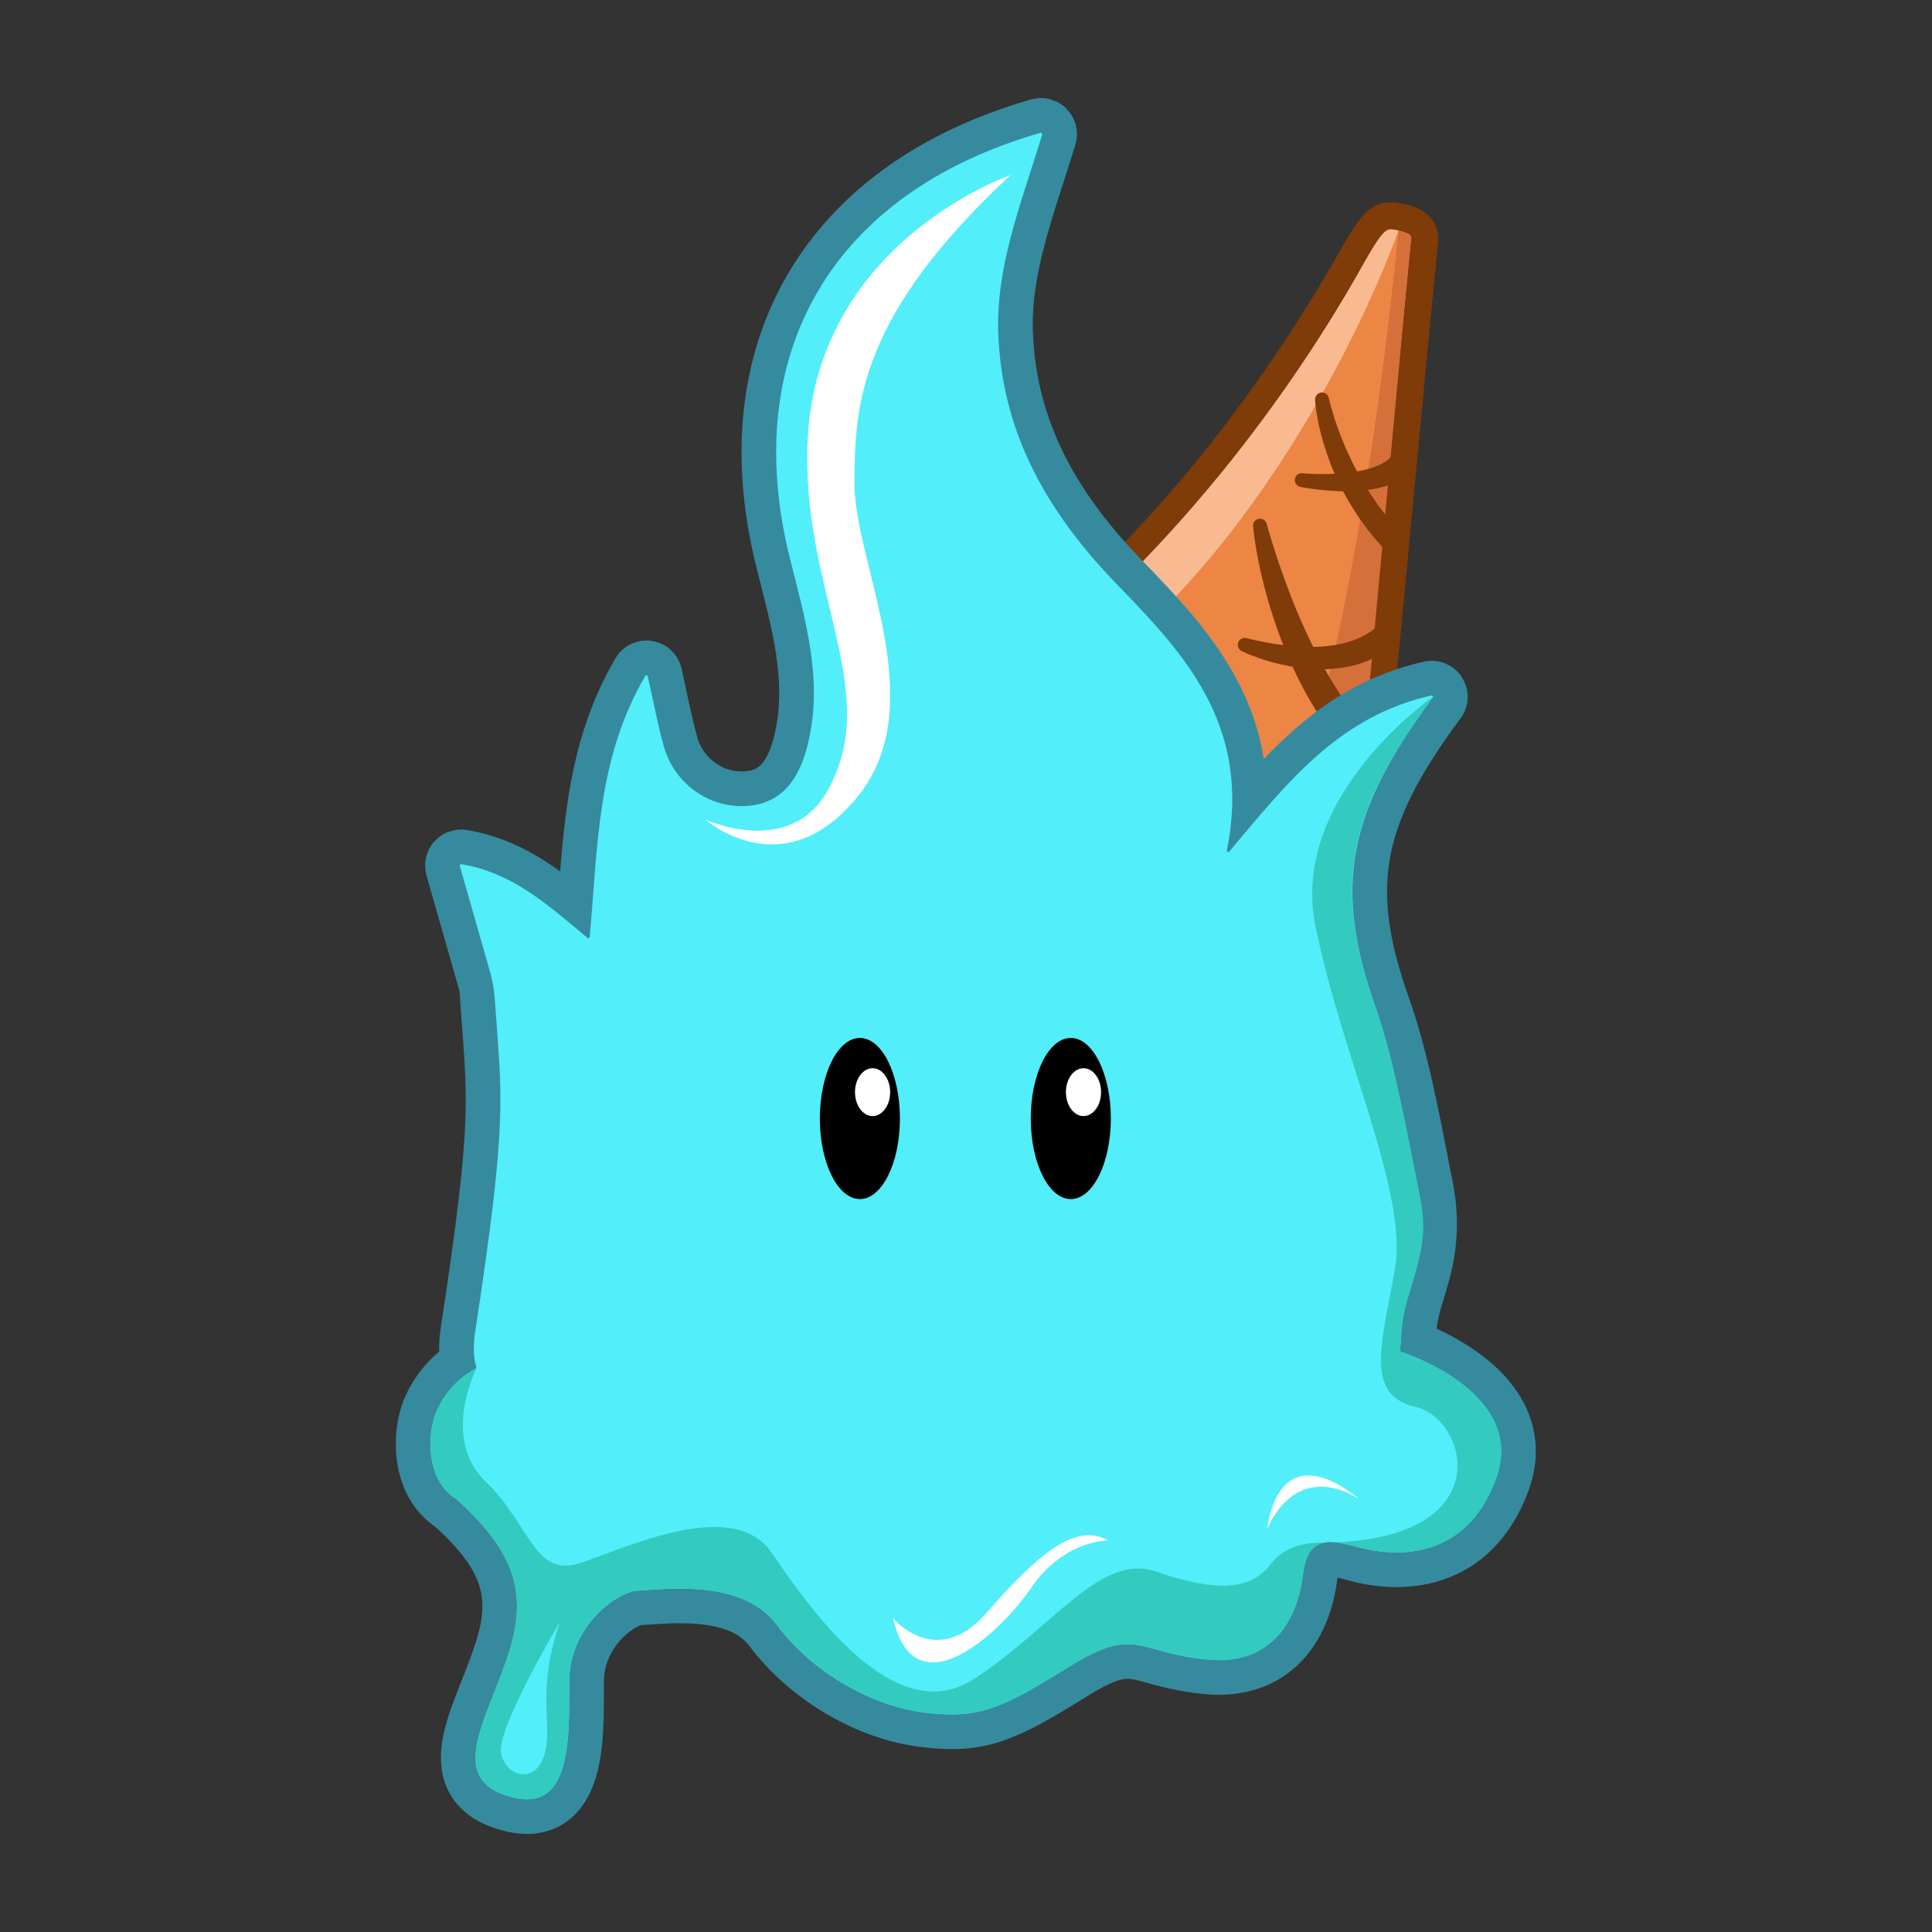 <?xml version="1.0" encoding="utf-8"?>
<!-- Generator: Adobe Illustrator 25.3.1, SVG Export Plug-In . SVG Version: 6.00 Build 0)  -->
<svg version="1.1" xmlns="http://www.w3.org/2000/svg" xmlns:xlink="http://www.w3.org/1999/xlink" x="0px" y="0px"
	 viewBox="0 0 2000 2000" style="enable-background:new 0 0 2000 2000;" xml:space="preserve">
<rect x="0" y="0" width="2000" height="2000" fill="#333333" stroke="none"/>
<style type="text/css">
	.st0{fill:#ED8544;stroke:#7F3B08;stroke-width:28.088;stroke-linecap:round;stroke-linejoin:round;stroke-miterlimit:10;}
	.st1{fill:#D5703A;}
	.st2{fill:#F9BA91;}
	.st3{fill:#7F3B08;}
	.st4{fill:#FF6699;stroke:#368A9E;stroke-width:71.738;stroke-miterlimit:10;}
	.st5{fill:#52EEF9;}
	.st6{fill:#FFFFFF;}
	.st7{fill:#33CAC0;}
</style>
<g id="Cone">
	<g>
		<path class="st0" d="M903.75,777.43c312.61-160.28,486.58-497.45,504.51-526.15c15.86-25.37,21.62-31.9,45.29-25.66
			c23.67,6.24,21.86,19.78,20.75,28.06c-1.11,8.28-40.05,418.96-41.72,437.12c-1.67,18.16-1.13,42.74-20.18,41.34l0,0
			c-3.91-0.29-7.34,2.6-7.71,6.5l-21.88,228.22c-0.85,6.06-1.83,13.57-2.65,20.94c-1.61,14.5-40.88,22.33-50.54,24.04
			c-1.38,0.24-2.79,0.08-4.08-0.47l-231.09-98.48c-0.18-0.08-0.36-0.16-0.53-0.25C1085.7,908.3,876.05,791.64,903.75,777.43z"/>
		<path class="st1" d="M1417.23,714c1.67-18.16,41.93-454.44,43.04-462.71c0.84-6.29,3.59-8.97-12.55-12.55l0,0
			c0,0-50.22,547-150.65,659.99"/>
		<path class="st2" d="M1447.72,238.73c-10.76-1.79-12.55-7.17-34.08,30.49c-12.14,21.24-104.94,195.32-274.4,355.1l10.7,56.81
			C1353.43,511.07,1447.72,238.73,1447.72,238.73L1447.72,238.73z"/>
		<g>
			<path class="st3" d="M1311.32,542.42l2.06,7.31c0.71,2.46,1.44,4.93,2.2,7.39c1.46,4.93,2.99,9.84,4.59,14.73
				c3.2,9.78,6.5,19.51,10.04,29.15c7.06,19.27,14.75,38.24,23.4,56.66c4.29,9.23,8.84,18.3,13.62,27.22
				c2.36,4.48,4.88,8.85,7.34,13.25c1.24,2.2,2.56,4.34,3.84,6.51l1.93,3.24l2.01,3.19c5.25,8.58,10.92,16.82,16.81,24.86l4.47,5.98
				c1.49,1.99,3.09,3.88,4.63,5.83l2.33,2.9c0.78,0.97,1.61,1.88,2.41,2.82l2.43,2.8l0.61,0.7l0.3,0.35
				c0.1,0.12,0.22,0.21,0.23,0.41c0.01,0.82-1.04,2.56-4.77,6.75l-0.27,0.3c-3.1,3.48-6.78,6.68-10.42,9.26
				c-4.58,3.2-6.48,3.96-7.32,3.79c-0.21-0.05-0.29-0.2-0.41-0.33l-0.33-0.39l-0.67-0.78l-2.68-3.13c-0.88-1.05-1.8-2.07-2.65-3.14
				l-2.55-3.21c-1.68-2.15-3.44-4.26-5.06-6.46l-4.86-6.59c-0.82-1.09-1.6-2.21-2.36-3.34l-2.3-3.37c-1.53-2.25-3.09-4.48-4.52-6.79
				l-4.37-6.87c-1.42-2.31-2.79-4.64-4.16-6.98c-5.43-9.36-10.6-18.85-15.21-28.57c-2.39-4.82-4.56-9.74-6.78-14.62
				c-2.1-4.94-4.22-9.86-6.18-14.84c-7.95-19.89-14.5-40.22-19.84-60.8c-2.64-10.3-5.01-20.66-6.97-31.11
				c-0.98-5.22-1.9-10.45-2.71-15.71c-0.39-2.63-0.75-5.27-1.1-7.92c-0.36-2.66-0.65-5.25-0.91-8.06c-0.37-3.96,2.54-7.46,6.5-7.83
				c3.51-0.33,6.66,1.93,7.59,5.2L1311.32,542.42z"/>
		</g>
		<g>
			<path class="st3" d="M1375.61,412.27l0.56,2.33l0.61,2.46c0.42,1.65,0.87,3.3,1.34,4.95c0.91,3.3,1.9,6.6,2.94,9.88
				c2.09,6.56,4.37,13.06,6.9,19.45c2.46,6.42,5.15,12.75,8.04,18.97c2.85,6.24,5.92,12.37,9.17,18.39
				c6.53,12.02,13.77,23.61,21.74,34.64c4.03,5.48,8.16,10.88,12.55,16.06c2.14,2.64,4.42,5.15,6.67,7.69
				c0.57,0.63,1.11,1.28,1.71,1.89c0.57,0.63,1.22,1.18,1.64,1.95c0.44,0.75,0.69,1.68,0.76,2.79c0.05,1.13-0.06,2.43-0.65,4.2
				l-0.14,0.43c-1.59,4.84-5.57,8.32-10.14,9.58c-1.8,0.48-3.13,0.48-4.3,0.32c-1.15-0.18-2.11-0.55-2.89-1.09
				c-0.79-0.53-1.36-1.26-2.01-1.93c-0.64-0.67-1.24-1.38-1.86-2.07c-2.45-2.79-4.92-5.55-7.24-8.44
				c-4.78-5.67-9.13-11.68-13.42-17.7c-8.37-12.21-15.87-24.99-22.14-38.34c-3.13-6.67-6.09-13.41-8.72-20.28
				c-2.58-6.89-4.93-13.85-7.02-20.89c-2.02-7.06-3.81-14.18-5.25-21.38c-0.69-3.61-1.33-7.23-1.88-10.88
				c-0.25-1.83-0.49-3.66-0.7-5.51l-0.29-2.79l-0.22-2.94c-0.3-3.95,2.66-7.39,6.61-7.69c3.56-0.27,6.72,2.11,7.52,5.48
				L1375.61,412.27z"/>
		</g>
		<g>
			<path class="st3" d="M1348.37,489.9c2.08,0.19,4.41,0.35,6.63,0.47c2.25,0.13,4.51,0.22,6.77,0.29
				c4.52,0.13,9.04,0.15,13.54,0.05c8.99-0.21,17.94-0.85,26.58-2.2c8.64-1.32,17.03-3.39,24.38-6.48c3.64-1.57,6.98-3.41,9.77-5.49
				c2.8-2.08,4.99-4.39,6.48-6.8c3.72-6.01,11.6-7.86,17.6-4.15c6.01,3.72,7.86,11.6,4.15,17.6c-0.26,0.42-0.54,0.82-0.84,1.2
				l-0.31,0.39c-4.03,5.09-8.94,9.01-13.93,11.96c-5.02,2.96-10.15,5.05-15.24,6.66c-10.19,3.09-20.21,4.39-30.05,4.92
				c-4.92,0.28-9.8,0.32-14.65,0.22c-4.85-0.1-9.66-0.33-14.45-0.72c-4.79-0.38-9.55-0.88-14.29-1.49
				c-2.37-0.31-4.74-0.65-7.11-1.02c-2.39-0.37-4.68-0.76-7.2-1.25c-3.89-0.75-6.44-4.51-5.69-8.4c0.7-3.64,4.04-6.11,7.65-5.8
				L1348.37,489.9z"/>
		</g>
		<g>
			<path class="st3" d="M1290.69,660.68l4.41,1.09c1.51,0.36,3.04,0.7,4.57,1.04c3.06,0.68,6.12,1.33,9.2,1.9
				c6.15,1.18,12.32,2.21,18.49,2.95c6.16,0.83,12.32,1.4,18.45,1.69c3.07,0.18,6.12,0.25,9.16,0.31c3.04-0.04,6.07,0,9.08-0.16
				c12.04-0.47,23.79-2.26,34.59-5.83c5.39-1.81,10.5-4.1,15.32-6.77c2.31-1.48,4.72-2.83,6.84-4.53l1.65-1.21
				c0.58-0.37,1-0.92,1.69-1.16c0.67-0.26,1.51-0.33,2.58-0.17c1.09,0.18,2.36,0.52,4.17,1.39l1.3,0.61
				c4.24,2.01,7.22,5.69,8.53,9.84c0.6,1.92,0.64,3.33,0.51,4.56c-0.16,1.21-0.54,2.2-1.09,3c-0.55,0.81-1.29,1.38-2.05,1.93
				l-2.27,1.66c-2.97,2.3-6.21,4.15-9.38,6.1c-6.5,3.61-13.35,6.38-20.28,8.56c-13.93,4.13-28.14,5.61-41.96,5.25
				c-13.86-0.23-27.36-2.42-40.49-5.46c-6.55-1.61-13.01-3.46-19.37-5.63c-3.17-1.09-6.32-2.26-9.45-3.47
				c-1.56-0.64-3.11-1.28-4.66-1.95l-2.33-1.02l-2.4-1.13c-3.59-1.69-5.14-5.97-3.45-9.56c1.48-3.15,4.96-4.73,8.22-3.92
				L1290.69,660.68z"/>
		</g>
	</g>
</g>
<g id="Body">
	<g>
		<path class="st4" d="M1449.23,1397.73c0.46-3.35,0.85-7.73,1.1-13.03c0.74-15.2,3.55-30.21,8.12-44.72
			c2.72-8.63,5.31-17.52,7.76-26.67c7.13-26.58,7.95-54.47,2.67-81.48c-15.29-78.29-25.9-135.46-44.48-187.83
			c-44.59-125.67-29.87-202.56,58.83-321.88c0.76-1.02-0.15-2.44-1.39-2.16c-95.07,21.57-147.07,87.45-209.42,161.75
			c-0.91,1.08-2.66,0.24-2.38-1.15c26.15-129.48-43.99-203.72-113.92-275.85c-71.06-73.29-118.92-155.6-122.68-259.52
			c-2.57-70.85,24.4-136.31,45.5-206.04c0.31-1.04-0.66-2.02-1.7-1.72C861.34,199.47,764.96,366.13,817.6,577.53
			c15.63,62.76,34.63,124.92,19.17,190.79c-8.43,35.91-25.53,63.17-63.08,65.93c-39.86,2.92-75.94-23.47-86.61-61.98
			c-6.07-21.92-10.28-44.31-16.52-72.3c-0.27-1.21-1.89-1.47-2.52-0.4c-50.21,85.98-49.09,176.92-57.59,270.48
			c-0.1,1.1-1.41,1.64-2.26,0.92c-42.62-35.9-78.57-67.66-130.66-76.36c-0.99-0.17-1.82,0.78-1.54,1.74
			c12.44,43.6,23.84,83.54,35.24,123.48c0.03,0.09,0.04,0.19,0.05,0.29c7.43,117.16,16.37,124.43-19.48,359.27
			c-2.17,14.19-1.6,25.97,1.25,35.81c0.18,0.62-0.09,1.27-0.66,1.57c-20.82,11.25-34,28.85-41.01,45.48
			c-8.79,20.86-11.44,69.6,21.23,89.76c0.07,0.04,0.13,0.09,0.19,0.14c55.63,50.37,73.66,91.82,55.77,152.75
			c-21.02,71.59-71.74,138.1,3.59,156.03c62.91,14.98,56.42-72.76,57.19-122.36c0.7-45.55,35.14-82.31,66.46-91.56
			c0.1-0.03,0.2-0.05,0.31-0.06c35.44-2.3,112.43-12.29,148.02,35.07c37.34,49.69,98.2,84.16,153.39,90.85
			c55.19,6.69,78.07-3.19,148.42-47.05s70.46-14.95,143.67-7.88c73.21,7.06,94.58-49.96,99.11-87.35
			c4.53-37.39,22.77-38.79,55.95-29.35c33.18,9.44,111.52,18.93,144.16-71.06c30.9-85.19-86.13-126.78-98.69-130.97
			C1449.53,1398.99,1449.14,1398.37,1449.23,1397.73z"/>
		<path class="st5" d="M1449.23,1397.69c0.49-3.6,0.9-8.4,1.15-14.24c0.61-13.96,3.05-27.78,7.31-41.08c3-9.4,5.85-19.1,8.53-29.12
			c7.03-26.25,7.77-53.79,2.4-80.43c-12.44-61.76-26.54-138.97-44.23-188.83c-44.57-125.64-29.87-202.52,58.76-321.79
			c0.78-1.05-0.16-2.51-1.43-2.22c-94.95,21.59-146.93,87.38-209.21,161.61c-0.94,1.12-2.74,0.25-2.46-1.18
			c26.06-129.38-44.05-203.59-113.95-275.69c-71.06-73.29-118.92-155.6-122.68-259.52c-2.57-70.83,24.38-136.27,45.48-205.96
			c0.32-1.07-0.68-2.08-1.75-1.77C861.32,199.51,764.96,366.15,817.6,577.53c15.63,62.76,34.63,124.92,19.17,190.79
			c-8.43,35.91-25.53,63.17-63.08,65.93c-39.86,2.92-75.94-23.47-86.61-61.98c-6.06-21.9-10.27-44.26-16.5-72.2
			c-0.28-1.25-1.95-1.51-2.6-0.41c-50.14,85.93-49.04,176.81-57.53,270.31c-0.1,1.13-1.45,1.68-2.32,0.95
			c-42.58-35.86-78.51-67.59-130.54-76.3c-1.02-0.17-1.87,0.8-1.59,1.79c11.01,38.59,21.21,74.31,31.31,109.7
			c2.61,9.13,4.24,18.5,4.89,27.98c7.16,104.18,13.97,120.15-20.41,345.31c-2.16,14.17-1.6,25.95,1.24,35.77
			c0.18,0.64-0.1,1.31-0.68,1.62c-20.8,11.25-33.97,28.84-40.98,45.46c-8.79,20.86-11.44,69.59,21.22,89.76
			c0.07,0.04,0.13,0.09,0.19,0.15c55.62,50.37,73.66,91.82,55.77,152.75c-21.02,71.59-71.74,138.1,3.59,156.03
			c62.91,14.98,56.42-72.76,57.19-122.36c0.7-45.54,35.13-82.31,66.46-91.56c0.11-0.03,0.21-0.05,0.32-0.06
			c35.45-2.3,112.42-12.29,148.01,35.07c37.34,49.69,98.2,84.16,153.39,90.85c55.19,6.69,78.07-3.19,148.42-47.05
			s70.46-14.95,143.67-7.88c73.21,7.06,94.58-49.96,99.11-87.35c4.53-37.39,22.77-38.79,55.95-29.35
			c33.18,9.44,111.52,18.93,144.16-71.06c30.88-85.13-85.95-126.72-98.66-130.96C1449.54,1398.99,1449.14,1398.36,1449.23,1397.69z"
			/>
	</g>
</g>
<g id="Eyes">
	<g>
		<g>
			<ellipse cx="890.15" cy="1157.88" rx="41.45" ry="83.4"/>
			<ellipse class="st6" cx="903.29" cy="1130.59" rx="18.2" ry="24.77"/>
		</g>
		<g>
			<ellipse cx="1108.49" cy="1157.88" rx="41.45" ry="83.4"/>
			<ellipse class="st6" cx="1121.64" cy="1130.59" rx="18.2" ry="24.77"/>
		</g>
	</g>
</g>
<g id="Highlight">
	<g>
		<path class="st6" d="M924.42,1675.07c0,0,44.67,54.03,96.57-5.15c51.9-59.18,91.47-94.84,126.38-75.22c0,0-45.41-1.02-79.68,48.76
			C1033.43,1693.23,946.33,1771.68,924.42,1675.07z"/>
		<path class="st6" d="M1311.42,1583.83c0,0,26.9-73.53,95.05-32.28C1406.47,1551.55,1327.56,1479.81,1311.42,1583.83z"/>
		<path class="st6" d="M1045.98,181.34c0,0-199.07,68.15-209.83,272.61c-8.21,156.07,79.37,262.85,19.73,365.87
			c-39.46,68.15-125.54,28.7-125.54,28.7s80.71,71.47,157.82-24.35s-3.59-241.09-3.59-323.59S889.95,326.61,1045.98,181.34z"/>
	</g>
</g>
<g id="Shadow">
	<g>
		<path class="st7" d="M1361.63,957.91c26.9,134.51,96.16,276.69,82.5,355.1c-13.66,78.42-32.28,130.92,21.52,143.48
			c52.9,12.34,86.86,132.65-82.28,140.12l21.3,4.61c33.18,9.44,111.52,18.93,144.16-71.06c32.64-89.99-99.77-131.32-99.77-131.32
			c0.51-3.38,0.95-7.99,1.24-13.69c0.78-15.5,3.63-30.81,8.28-45.62c3.93-12.52,7.59-25.57,10.95-39.16
			c4.64-18.74,5.05-38.28,1.18-57.2c-12.95-63.26-27.63-146.49-46.32-199.17c-44.95-126.7-30.68-202.37,59.97-323.38
			C1484.37,720.61,1334.73,823.4,1361.63,957.91z"/>
		<g>
			<path class="st7" d="M1406.12,1601.62c-0.48-0.16-0.96-0.3-1.44-0.4C1405.15,1601.35,1405.63,1601.49,1406.12,1601.62z"/>
			<path class="st7" d="M1249.62,1717.93c73.21,7.06,94.58-49.96,99.11-87.35c2.63-21.73,9.91-31.29,22.04-33.65
				c-20.92-0.43-42.01,4.43-55.77,22.77c-21.52,28.7-60.98,26.9-118.37,7.17s-105.81,57.39-188.31,111.19
				c-82.5,53.8-170.38-73.53-209.87-131.02c-39.49-57.48-148.82-5.29-197.24,10.85c-48.42,16.14-52.01-39.46-98.64-84.29
				c-46.63-44.84-9.2-117.38-9.2-117.38c-21.39,11.22-34.87,29.11-41.99,46c-8.8,20.88-11.44,69.7,21.33,89.82
				c55.7,50.41,73.76,91.87,55.86,152.83c-21.02,71.59-71.74,138.1,3.59,156.03c62.91,14.98,56.42-72.76,57.19-122.36
				c0.7-45.62,35.25-82.43,66.62-91.6c35.37-2.28,112.53-12.37,148.18,35.06c37.34,49.69,98.2,84.16,153.39,90.85
				c55.19,6.69,78.07-3.19,148.42-47.05S1176.41,1710.86,1249.62,1717.93z"/>
		</g>
	</g>
</g>
<g id="Droplet">
	<path class="st5" d="M579.69,1678.88c0,0-66.36,111.19-60.98,136.3s36.63,32.28,45.22,0S554.58,1752.41,579.69,1678.88z"/>
	<g>
	</g>
	<g>
	</g>
	<g>
	</g>
	<g>
	</g>
	<g>
	</g>
	<g>
	</g>
	<g>
	</g>
	<g>
	</g>
	<g>
	</g>
	<g>
	</g>
	<g>
	</g>
	<g>
	</g>
	<g>
	</g>
	<g>
	</g>
	<g>
	</g>
</g>
</svg>
